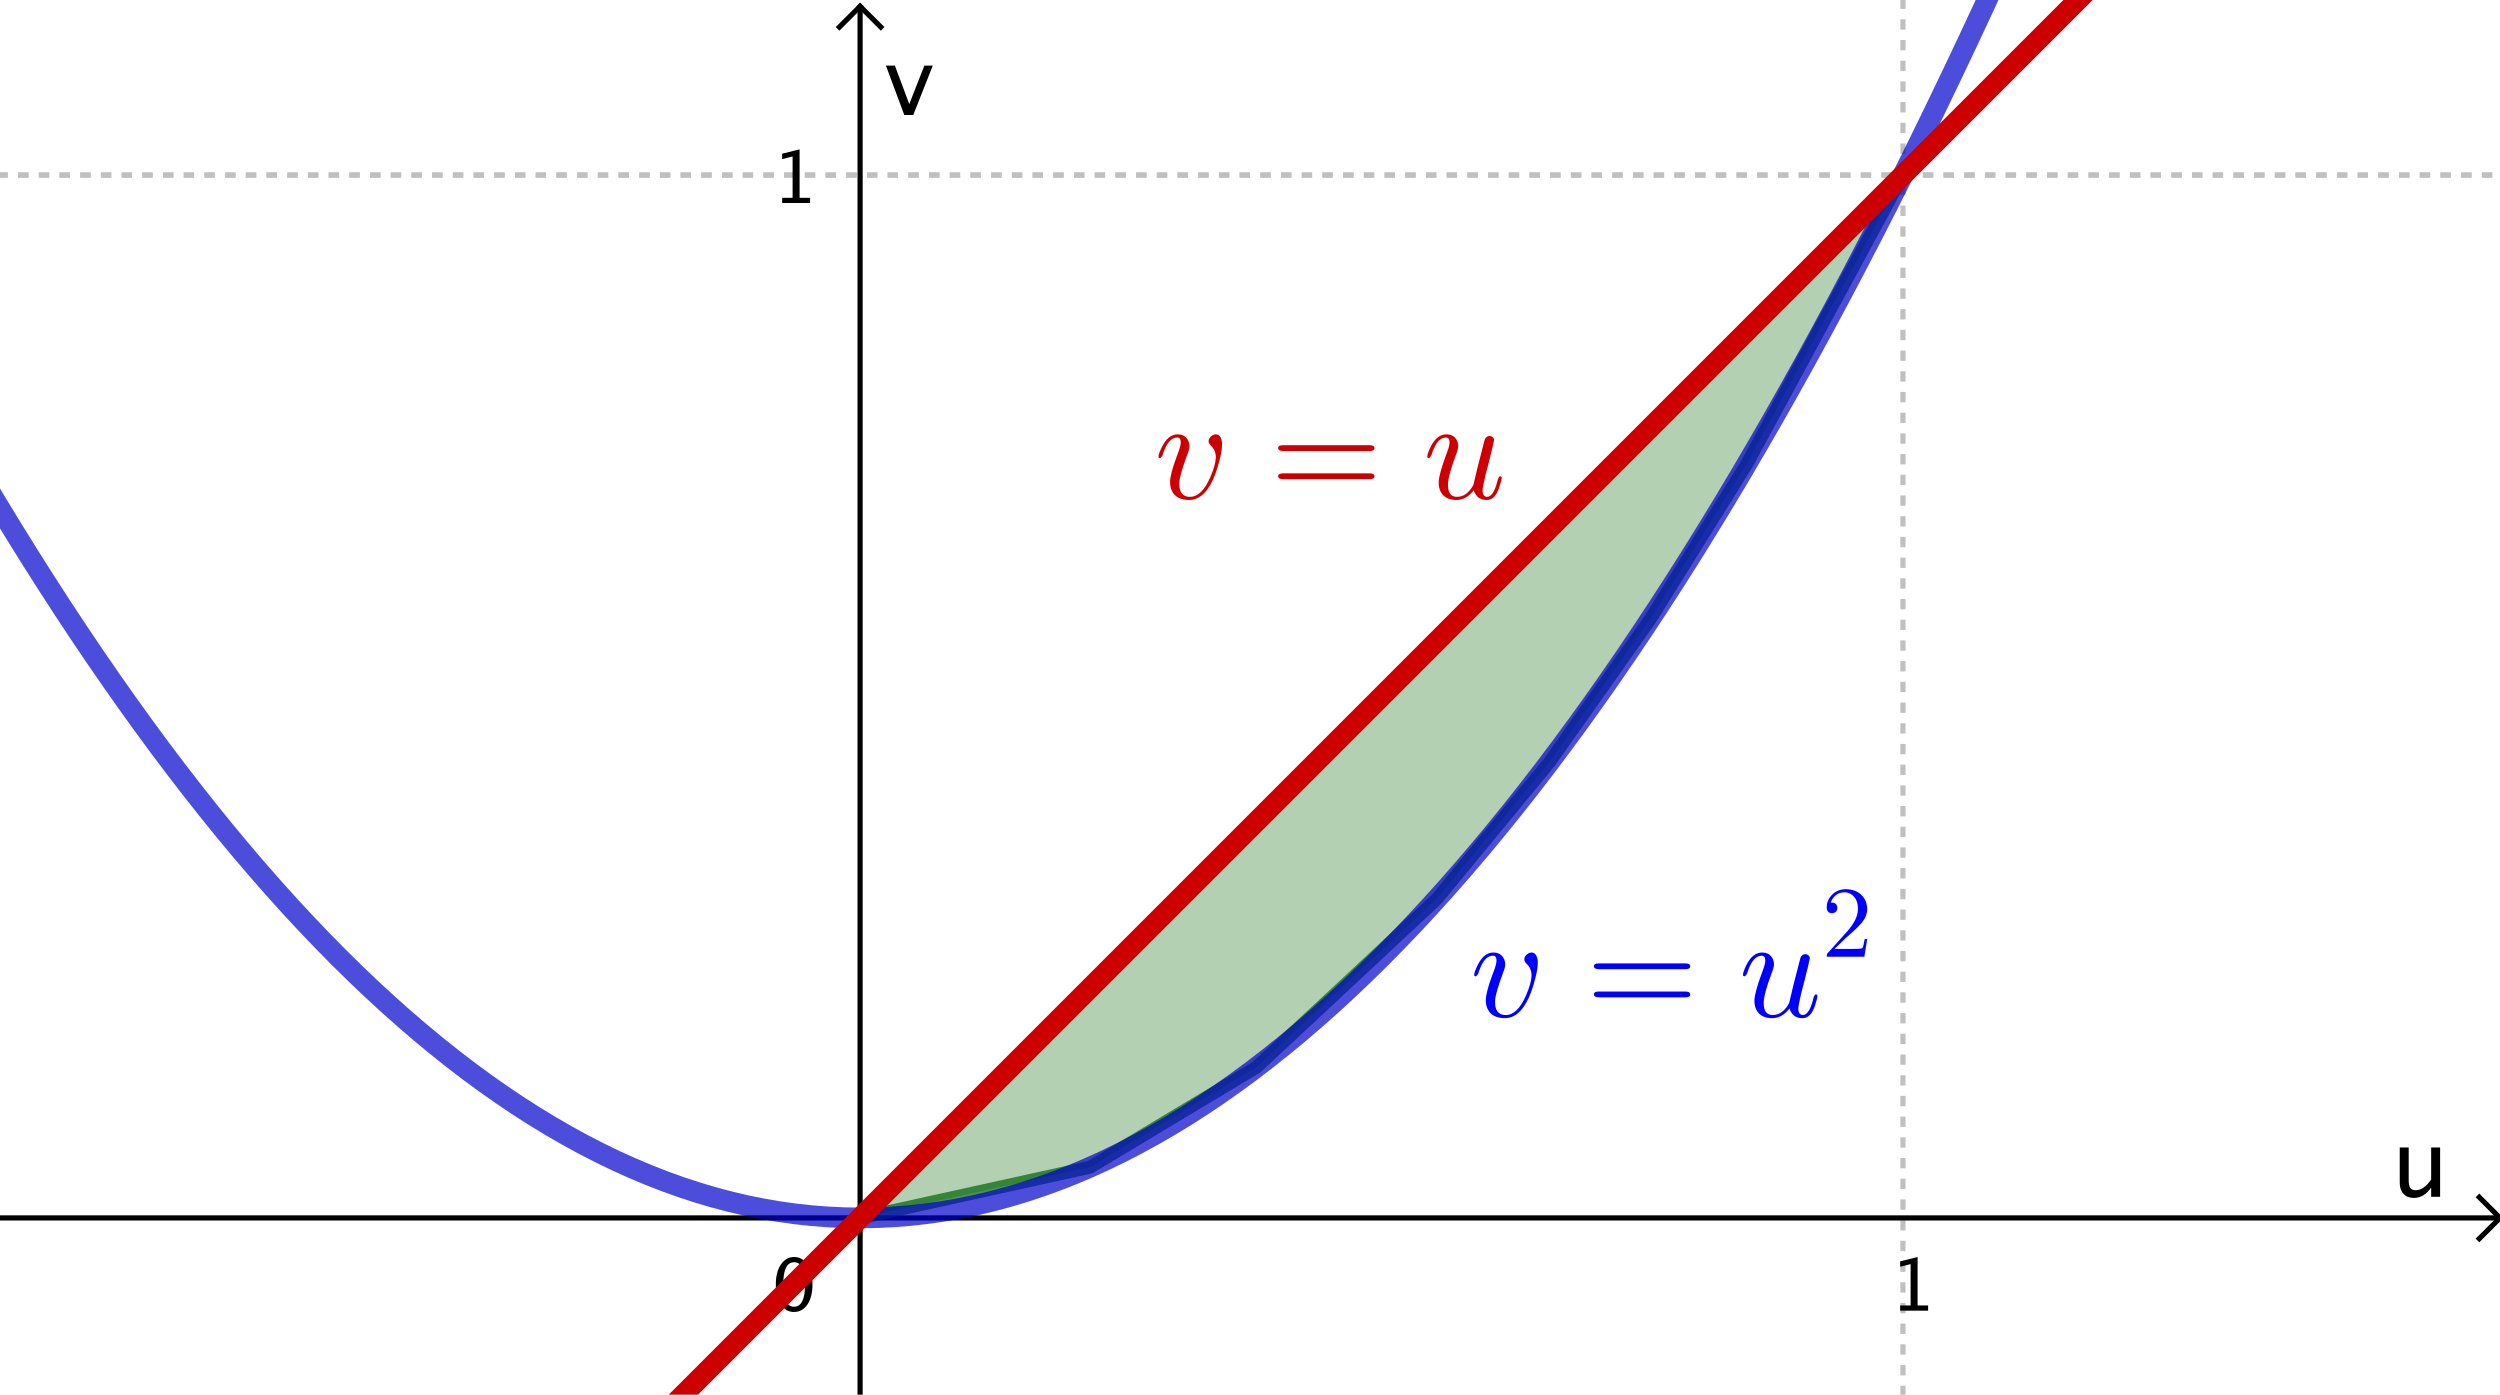 <?xml version="1.0" encoding="ISO-8859-1" standalone="no"?>

<svg 
     version="1.1"
     baseProfile="full"
     xmlns="http://www.w3.org/2000/svg"
     xmlns:xlink="http://www.w3.org/1999/xlink"
     xmlns:ev="http://www.w3.org/2001/xml-events"
     width="24.022cm"
     height="13.401cm"
     viewBox="0 0 483 269"
     >
<title>

</title>
<g stroke-linejoin="miter" stroke-dashoffset="0" stroke-dasharray="none" stroke-width="1" stroke-miterlimit="10.000" stroke-linecap="square">
<clipPath id="clipc94c997f-69f2-4a05-9016-c965e0c34307">
  <path d="M 0 0 L 0 270.00 L 484.00 270.00 L 484.00 0 z"/>
</clipPath>
<g clip-path="url(#clip1)">
<g stroke-linejoin="round" stroke-dasharray="1,3" stroke-linecap="butt" fill="none" stroke-opacity="1" stroke="#c0c0c0">
  <path d="M 367.65 0 L 367.65 270.00"/>
</g> <!-- drawing style -->
</g> <!-- clip1 -->
<clipPath id="clipf6151066-1f5d-40e7-ac81-b10d028b55b5">
  <path d="M 0 0 L 0 270.00 L 484.00 270.00 L 484.00 0 z"/>
</clipPath>
<g clip-path="url(#clip2)">
<g stroke-linejoin="round" stroke-dasharray="1,3" stroke-linecap="butt" fill="none" stroke-opacity="1" stroke="#c0c0c0">
  <path d="M 0 33.599 L 484.00 33.599"/>
</g> <!-- drawing style -->
</g> <!-- clip2 -->
<clipPath id="clip611f5252-57f4-477c-b647-ee3d430fa601">
  <path d="M 0 0 L 0 270.00 L 484.00 270.00 L 484.00 0 z"/>
</clipPath>
<g clip-path="url(#clip3)">
<g stroke-linejoin="round" stroke-dasharray="1,3" stroke-linecap="butt" fill="none" stroke-opacity="1" stroke="#c0c0c0">
  <path d="M 0 33.599 L 484.00 33.599"/>
</g> <!-- drawing style -->
</g> <!-- clip3 -->
<clipPath id="clipb3dacb73-ef37-4fc8-b702-b0f7c0794a83">
  <path d="M 0 0 L 0 270.00 L 484.00 270.00 L 484.00 0 z"/>
</clipPath>
<g clip-path="url(#clip4)">
<g stroke-linecap="butt" fill="none" stroke-opacity="1" stroke="#000000">
  <path d="M 166.17 2 L 166.17 270.00"/>
</g> <!-- drawing style -->
</g> <!-- clip4 -->
<clipPath id="clipd8c941a8-ceff-4fc0-bfaf-2ec0bc22ebd6">
  <path d="M 0 0 L 0 270.00 L 484.00 270.00 L 484.00 0 z"/>
</clipPath>
<g clip-path="url(#clip5)">
<g stroke-linecap="butt" fill="none" stroke-opacity="1" stroke="#000000">
  <path d="M 166.17 1 L 162.17 5"/>
</g> <!-- drawing style -->
</g> <!-- clip5 -->
<clipPath id="clipe3c8acc9-0c34-4359-8915-ca9ecd282050">
  <path d="M 0 0 L 0 270.00 L 484.00 270.00 L 484.00 0 z"/>
</clipPath>
<g clip-path="url(#clip6)">
<g stroke-linecap="butt" fill="none" stroke-opacity="1" stroke="#000000">
  <path d="M 166.17 1 L 170.17 5"/>
</g> <!-- drawing style -->
</g> <!-- clip6 -->
<clipPath id="clipc9f99d72-0d1a-4df1-94a3-55184463f78f">
  <path d="M 0 0 L 0 270.00 L 484.00 270.00 L 484.00 0 z"/>
</clipPath>
<g clip-path="url(#clip7)">
<g fill-opacity="1" fill-rule="nonzero" stroke="none" fill="#000000">
  <path d="M 469.70 231.00 L 469.70 229.21 Q 468.32 231.22 466.35 231.22 Q 465.10 231.22 464.36 230.43 Q 463.63 229.65 463.63 228.31 L 463.63 221.46 L 465.36 221.46 L 465.36 227.75 Q 465.36 228.82 465.67 229.27 Q 465.98 229.73 466.71 229.73 Q 468.29 229.73 469.70 227.64 L 469.70 221.46 L 471.43 221.46 L 471.43 231.00 z"/>
</g> <!-- drawing style -->
</g> <!-- clip7 -->
<clipPath id="clipd05127e2-b792-42d3-9005-2aa7a81ecb8d">
  <path d="M 0 0 L 0 270.00 L 484.00 270.00 L 484.00 0 z"/>
</clipPath>
<g clip-path="url(#clip8)">
<g stroke-linecap="butt" fill="none" stroke-opacity="1" stroke="#000000">
  <path d="M 0 235.08 L 482.00 235.08"/>
</g> <!-- drawing style -->
</g> <!-- clip8 -->
<clipPath id="clipdcb29e05-f538-43f3-9d40-bafe176813f2">
  <path d="M 0 0 L 0 270.00 L 484.00 270.00 L 484.00 0 z"/>
</clipPath>
<g clip-path="url(#clip9)">
<g stroke-linecap="butt" fill="none" stroke-opacity="1" stroke="#000000">
  <path d="M 483.00 235.08 L 479.00 231.08"/>
</g> <!-- drawing style -->
</g> <!-- clip9 -->
<clipPath id="clip1095f61e-6674-4b95-8dce-9d5d3163cfc6">
  <path d="M 0 0 L 0 270.00 L 484.00 270.00 L 484.00 0 z"/>
</clipPath>
<g clip-path="url(#clip10)">
<g stroke-linecap="butt" fill="none" stroke-opacity="1" stroke="#000000">
  <path d="M 483.00 235.08 L 479.00 239.08"/>
</g> <!-- drawing style -->
</g> <!-- clip10 -->
<clipPath id="clipe205fd01-dc38-4d5b-90d2-9bd52b99b3bf">
  <path d="M 0 0 L 0 270.00 L 484.00 270.00 L 484.00 0 z"/>
</clipPath>
<g clip-path="url(#clip11)">
<g fill-opacity="1" fill-rule="nonzero" stroke="none" fill="#000000">
  <path d="M 367.11 253.00 L 367.11 251.99 L 369.13 251.99 L 369.13 244.00 L 367.11 244.51 L 367.11 243.47 L 370.48 242.63 L 370.48 251.99 L 372.51 251.99 L 372.51 253.00 z"/>
</g> <!-- drawing style -->
</g> <!-- clip11 -->
<clipPath id="clip2c9d0434-4bc7-4018-a6a8-11606ecae264">
  <path d="M 0 0 L 0 270.00 L 484.00 270.00 L 484.00 0 z"/>
</clipPath>
<g clip-path="url(#clip12)">
<g fill-opacity="1" fill-rule="nonzero" stroke="none" fill="#000000">
  <path d="M 174.71 22.000 L 171.16 12.455 L 172.89 12.455 L 175.67 19.882 L 178.59 12.455 L 180.21 12.455 L 176.44 22.000 z"/>
</g> <!-- drawing style -->
</g> <!-- clip12 -->
<clipPath id="clip0cf1b77f-89e9-422d-befb-7134463b2527">
  <path d="M 0 0 L 0 270.00 L 484.00 270.00 L 484.00 0 z"/>
</clipPath>
<g clip-path="url(#clip13)">
<g fill-opacity="1" fill-rule="nonzero" stroke="none" fill="#000000">
  <path d="M 151.11 39.000 L 151.11 37.988 L 153.13 37.988 L 153.13 30.004 L 151.11 30.510 L 151.11 29.471 L 154.48 28.630 L 154.48 37.988 L 156.51 37.988 L 156.51 39.000 z"/>
</g> <!-- drawing style -->
</g> <!-- clip13 -->
<clipPath id="clipd81f9561-0af3-410c-91ba-0266a1a020c6">
  <path d="M 0 0 L 0 270.00 L 484.00 270.00 L 484.00 0 z"/>
</clipPath>
<g clip-path="url(#clip14)">
<g fill-opacity="1" fill-rule="nonzero" stroke="none" fill="#000000">
  <path d="M 153.39 253.25 Q 151.82 253.25 150.86 251.78 Q 149.89 250.31 149.89 247.93 Q 149.89 245.54 150.86 244.09 Q 151.84 242.63 153.43 242.63 Q 155.02 242.63 156.00 244.09 Q 156.97 245.54 156.97 247.91 Q 156.97 250.35 156.00 251.80 Q 155.02 253.25 153.39 253.25 z M 153.40 252.24 Q 155.54 252.24 155.54 247.89 Q 155.54 243.64 153.43 243.64 Q 151.32 243.64 151.32 247.93 Q 151.32 252.24 153.40 252.24 z"/>
</g> <!-- drawing style -->
</g> <!-- clip14 -->
<g id="misc">
</g><!-- misc -->
<g id="layer0">
<clipPath id="clip893a3167-cb4a-49aa-b299-8c71a7d1c039">
  <path d="M 0 0 L 0 270.00 L 484.00 270.00 L 484.00 0 z"/>
</clipPath>
<g clip-path="url(#clip15)">
<g fill-opacity=".298" fill-rule="evenodd" stroke="none" fill="#006400">
  <path d="M 166.17 235.08 L 210.57 225.29 L 242.74 205.98 L 277.55 173.50 L 299.36 147.03 L 318.92 119.27 L 337.54 89.318 L 367.65 33.599 z"/>
<title>Polygon poly1</title>
<desc>Polygon poly1: Polygon {A, B, C, D, E, F, G, H}</desc>

</g> <!-- drawing style -->
</g> <!-- clip15 -->
<clipPath id="clipae613923-3b58-4339-827c-f79b0bd198e8">
  <path d="M 0 0 L 0 270.00 L 484.00 270.00 L 484.00 0 z"/>
</clipPath>
<g clip-path="url(#clip16)">
<g stroke-linejoin="round" stroke-width="2.5" stroke-linecap="round" fill="none" stroke-opacity=".698" stroke="#006400">
  <path d="M 166.17 235.08 L 210.57 225.29 L 242.74 205.98 L 277.55 173.50 L 299.36 147.03 L 318.92 119.27 L 337.54 89.318 L 367.65 33.599 z"/>
<title>Polygon poly1</title>
<desc>Polygon poly1: Polygon {A, B, C, D, E, F, G, H}</desc>

</g> <!-- drawing style -->
</g> <!-- clip16 -->
<g transform="matrix(.28, 0, 0, .28, 284.00, 196.18)">
<clipPath id="clip62e39ac7-5618-44a8-94c5-7f0ba2f58ed6">
  <path d="M -1014.3 -700.65 L -1014.3 263.63 L 714.29 263.63 L 714.29 -700.65 z"/>
</clipPath>
<g clip-path="url(#clip17)">
<g fill-opacity="1" fill-rule="nonzero" stroke="none" fill="#0000ff">
  <path d="M 46.797 -37.203 Q 46.797 -31.703 43.797 -21.797 Q 38.000 -2.406 27.703 .594 Q 26.094 1.094 24.297 1.094 Q 15.203 1.094 12.203 -5.203 Q 10.906 -7.797 10.906 -11.297 Q 10.906 -16.500 15.500 -28.906 L 16.594 -31.797 Q 18.297 -36.203 18.297 -38.797 Q 18.297 -42.000 15.797 -42.000 Q 10.406 -42.000 6.906 -33.094 Q 6.203 -31.500 5.703 -29.594 Q 4.594 -27.906 4.094 -27.797 Q 2.906 -27.797 2.906 -28.797 Q 2.906 -30.594 5.094 -35.094 Q 9.406 -44.203 16.094 -44.203 Q 21.406 -44.203 23.500 -39.703 Q 24.297 -38.000 24.297 -36.000 Q 24.297 -33.906 23.094 -31.000 Q 17.703 -16.594 17.297 -11.094 L 17.297 -9.797 Q 17.297 -1.797 23.703 -1.094 L 24.703 -1.094 Q 32.797 -1.094 38.703 -14.703 Q 42.203 -22.703 42.500 -28.203 Q 42.500 -33.203 39.094 -36.406 Q 37.500 -38.000 37.500 -39.406 Q 37.500 -41.906 40.094 -43.500 Q 41.203 -44.203 42.406 -44.203 Q 45.297 -44.203 46.406 -40.500 Q 46.797 -39.094 46.797 -37.203 z"/>
<title>v=u^2</title>
<desc>text1 = “v=u^2”</desc>

</g> <!-- drawing style -->
</g> <!-- clip17 -->
</g> <!-- transform -->
<g transform="matrix(.28, 0, 0, .28, 306.37, 196.18)">
<clipPath id="clip27ab94d6-a41a-4b4c-8e9d-790b54df5248">
  <path d="M -1094.2 -700.65 L -1094.2 263.63 L 634.41 263.63 L 634.41 -700.65 z"/>
</clipPath>
<g clip-path="url(#clip18)">
<g fill-opacity="1" fill-rule="nonzero" stroke="none" fill="#0000ff">
  <path d="M 68.703 -32.703 L 9 -32.703 Q 5.797 -32.703 5.594 -34.703 Q 5.594 -36.703 8.906 -36.703 L 68.797 -36.703 Q 72.000 -36.703 72.094 -34.703 Q 72.094 -32.703 68.703 -32.703 z M 68.797 -13.297 L 8.906 -13.297 Q 5.703 -13.297 5.594 -15.297 Q 5.594 -17.297 9 -17.297 L 68.703 -17.297 Q 71.906 -17.297 72.094 -15.297 Q 72.094 -13.297 68.797 -13.297 z"/>
<title>v=u^2</title>
<desc>text1 = “v=u^2”</desc>

</g> <!-- drawing style -->
</g> <!-- clip18 -->
</g> <!-- transform -->
<g transform="matrix(.28, 0, 0, .28, 335.93, 196.18)">
<clipPath id="clip3f390a34-d492-45f7-8ff5-e0d2e7c6495e">
  <path d="M -1199.7 -700.65 L -1199.7 263.63 L 528.83 263.63 L 528.83 -700.65 z"/>
</clipPath>
<g clip-path="url(#clip19)">
<g fill-opacity="1" fill-rule="nonzero" stroke="none" fill="#0000ff">
  <path d="M 35.000 -5.594 L 35.000 -5.594 Q 29.797 1.094 23.094 1.094 Q 15.000 1.094 12.094 -4.797 Q 10.797 -7.406 10.797 -10.906 Q 10.797 -16.297 16.094 -30.500 Q 16.297 -31.203 16.594 -31.906 Q 18.297 -36.203 18.297 -38.703 Q 18.297 -42.000 15.797 -42.000 Q 10.203 -42.000 6.703 -32.500 Q 6.594 -32.500 6.594 -32.406 L 6.594 -32.297 Q 6.094 -31.000 5.703 -29.594 Q 4.594 -27.906 4.094 -27.797 Q 2.906 -27.797 2.906 -28.797 Q 2.906 -30.594 5 -35.094 Q 9.406 -44.203 16.094 -44.203 Q 21.406 -44.203 23.500 -39.703 Q 24.297 -38.000 24.297 -36.000 Q 24.297 -34.000 22.594 -29.703 Q 17.203 -15.406 17.203 -9.297 Q 17.203 -1.094 23.406 -1.094 Q 29.703 -1.094 34.000 -8 Q 34.594 -8.906 34.797 -9.5 Q 37.000 -19.406 42.297 -39.594 Q 43.094 -43.094 46.203 -43.094 Q 48.703 -42.594 49.094 -40.406 Q 49.094 -40.594 47.594 -33.703 Q 46.203 -28.594 45.906 -26.906 L 43.094 -16.094 Q 41.094 -7.406 41.094 -5.703 Q 41.094 -1.094 44.203 -1.094 Q 48.406 -1.094 51.094 -11.094 Q 51.406 -12.094 51.703 -13.500 Q 52.500 -15.203 53.094 -15.297 Q 54.297 -15.297 54.297 -14.297 Q 54.297 -12.797 52.500 -7.297 Q 51.906 -5.594 51.297 -4.406 Q 48.594 1.094 43.906 1.094 Q 38.203 1.094 35.797 -3.703 Q 35.297 -4.594 35.000 -5.594 z"/>
<title>v=u^2</title>
<desc>text1 = “v=u^2”</desc>

</g> <!-- drawing style -->
</g> <!-- clip19 -->
</g> <!-- transform -->
<g transform="matrix(.196, 0, 0, .196, 351.94, 184.62)">
<clipPath id="clip30a40eb8-0927-4c66-9cfa-4f633f7bbe31">
  <path d="M -1795.6 -941.95 L -1795.6 435.60 L 673.76 435.60 L 673.76 -941.95 z"/>
</clipPath>
<g clip-path="url(#clip20)">
<g fill-opacity="1" fill-rule="nonzero" stroke="none" fill="#0000ff">
  <path d="M 44.906 -17.406 L 44.906 -17.406 L 42.094 -0 L 5 -0 Q 5 -2.5 5.594 -3.203 L 6.094 -3.703 L 25.297 -25.094 Q 35.797 -36.906 35.797 -47.203 Q 35.797 -56.094 30.406 -60.703 L 30.297 -60.797 L 30.203 -60.797 Q 27.000 -63.500 22.406 -63.500 Q 15.203 -63.500 10.906 -57.297 Q 9.703 -55.500 8.906 -53.297 Q 9.203 -53.406 10.203 -53.406 Q 14.203 -53.406 15.297 -49.797 L 15.297 -49.703 Q 15.500 -49.000 15.500 -48.203 Q 15.500 -44.203 11.703 -43.094 Q 10.906 -42.906 10.297 -42.906 Q 6.594 -42.906 5.406 -46.000 Q 5 -47.094 5 -48.500 Q 5 -56.203 10.906 -61.703 Q 16.203 -66.594 23.703 -66.594 Q 34.703 -66.594 40.797 -59.203 Q 44.297 -54.906 44.797 -49.000 Q 44.906 -48.094 44.906 -47.203 Q 44.906 -39.906 39.406 -33.297 Q 36.500 -29.906 30.406 -24.297 L 24.297 -18.906 L 23.297 -18.000 L 12.703 -7.703 L 30.703 -7.703 Q 39.500 -7.703 40.203 -8.5 Q 41.203 -9.906 42.406 -17.406 L 44.906 -17.406 z"/>
<title>v=u^2</title>
<desc>text1 = “v=u^2”</desc>

</g> <!-- drawing style -->
</g> <!-- clip20 -->
</g> <!-- transform -->
<g transform="matrix(.28, 0, 0, .28, 223.00, 96.068)">
<clipPath id="clip61661bb4-a8cb-4361-a999-cf13d942bcf9">
  <path d="M -796.43 -343.10 L -796.43 621.19 L 932.14 621.19 L 932.14 -343.10 z"/>
</clipPath>
<g clip-path="url(#clip21)">
<g fill-opacity="1" fill-rule="nonzero" stroke="none" fill="#cc0000">
  <path d="M 46.797 -37.203 Q 46.797 -31.703 43.797 -21.797 Q 38.000 -2.406 27.703 .594 Q 26.094 1.094 24.297 1.094 Q 15.203 1.094 12.203 -5.203 Q 10.906 -7.797 10.906 -11.297 Q 10.906 -16.500 15.500 -28.906 L 16.594 -31.797 Q 18.297 -36.203 18.297 -38.797 Q 18.297 -42.000 15.797 -42.000 Q 10.406 -42.000 6.906 -33.094 Q 6.203 -31.500 5.703 -29.594 Q 4.594 -27.906 4.094 -27.797 Q 2.906 -27.797 2.906 -28.797 Q 2.906 -30.594 5.094 -35.094 Q 9.406 -44.203 16.094 -44.203 Q 21.406 -44.203 23.500 -39.703 Q 24.297 -38.000 24.297 -36.000 Q 24.297 -33.906 23.094 -31.000 Q 17.703 -16.594 17.297 -11.094 L 17.297 -9.797 Q 17.297 -1.797 23.703 -1.094 L 24.703 -1.094 Q 32.797 -1.094 38.703 -14.703 Q 42.203 -22.703 42.500 -28.203 Q 42.500 -33.203 39.094 -36.406 Q 37.500 -38.000 37.500 -39.406 Q 37.500 -41.906 40.094 -43.500 Q 41.203 -44.203 42.406 -44.203 Q 45.297 -44.203 46.406 -40.500 Q 46.797 -39.094 46.797 -37.203 z"/>
<title>v=u</title>
<desc>text2 = “v=u”</desc>

</g> <!-- drawing style -->
</g> <!-- clip21 -->
</g> <!-- transform -->
<g transform="matrix(.28, 0, 0, .28, 245.37, 96.068)">
<clipPath id="clip6a737815-4cd9-4c0f-90ec-9ce4dc1a5d67">
  <path d="M -876.31 -343.10 L -876.31 621.19 L 852.27 621.19 L 852.27 -343.10 z"/>
</clipPath>
<g clip-path="url(#clip22)">
<g fill-opacity="1" fill-rule="nonzero" stroke="none" fill="#cc0000">
  <path d="M 68.703 -32.703 L 9 -32.703 Q 5.797 -32.703 5.594 -34.703 Q 5.594 -36.703 8.906 -36.703 L 68.797 -36.703 Q 72.000 -36.703 72.094 -34.703 Q 72.094 -32.703 68.703 -32.703 z M 68.797 -13.297 L 8.906 -13.297 Q 5.703 -13.297 5.594 -15.297 Q 5.594 -17.297 9 -17.297 L 68.703 -17.297 Q 71.906 -17.297 72.094 -15.297 Q 72.094 -13.297 68.797 -13.297 z"/>
<title>v=u</title>
<desc>text2 = “v=u”</desc>

</g> <!-- drawing style -->
</g> <!-- clip22 -->
</g> <!-- transform -->
<g transform="matrix(.28, 0, 0, .28, 274.93, 96.068)">
<clipPath id="clipfe5ebd8c-3199-4dc9-9192-58972346f3f7">
  <path d="M -981.88 -343.10 L -981.88 621.19 L 746.69 621.19 L 746.69 -343.10 z"/>
</clipPath>
<g clip-path="url(#clip23)">
<g fill-opacity="1" fill-rule="nonzero" stroke="none" fill="#cc0000">
  <path d="M 35.000 -5.594 L 35.000 -5.594 Q 29.797 1.094 23.094 1.094 Q 15.000 1.094 12.094 -4.797 Q 10.797 -7.406 10.797 -10.906 Q 10.797 -16.297 16.094 -30.500 Q 16.297 -31.203 16.594 -31.906 Q 18.297 -36.203 18.297 -38.703 Q 18.297 -42.000 15.797 -42.000 Q 10.203 -42.000 6.703 -32.500 Q 6.594 -32.500 6.594 -32.406 L 6.594 -32.297 Q 6.094 -31.000 5.703 -29.594 Q 4.594 -27.906 4.094 -27.797 Q 2.906 -27.797 2.906 -28.797 Q 2.906 -30.594 5 -35.094 Q 9.406 -44.203 16.094 -44.203 Q 21.406 -44.203 23.500 -39.703 Q 24.297 -38.000 24.297 -36.000 Q 24.297 -34.000 22.594 -29.703 Q 17.203 -15.406 17.203 -9.297 Q 17.203 -1.094 23.406 -1.094 Q 29.703 -1.094 34.000 -8 Q 34.594 -8.906 34.797 -9.5 Q 37.000 -19.406 42.297 -39.594 Q 43.094 -43.094 46.203 -43.094 Q 48.703 -42.594 49.094 -40.406 Q 49.094 -40.594 47.594 -33.703 Q 46.203 -28.594 45.906 -26.906 L 43.094 -16.094 Q 41.094 -7.406 41.094 -5.703 Q 41.094 -1.094 44.203 -1.094 Q 48.406 -1.094 51.094 -11.094 Q 51.406 -12.094 51.703 -13.500 Q 52.500 -15.203 53.094 -15.297 Q 54.297 -15.297 54.297 -14.297 Q 54.297 -12.797 52.500 -7.297 Q 51.906 -5.594 51.297 -4.406 Q 48.594 1.094 43.906 1.094 Q 38.203 1.094 35.797 -3.703 Q 35.297 -4.594 35.000 -5.594 z"/>
<title>v=u</title>
<desc>text2 = “v=u”</desc>

</g> <!-- drawing style -->
</g> <!-- clip23 -->
</g> <!-- transform -->
</g><!-- layer0 -->
<g id="layer1">
<clipPath id="clip974dd50f-465c-48ef-9867-4b7dca7de6d5">
  <path d="M 0 0 L 0 270.00 L 484.00 270.00 L 484.00 0 z"/>
</clipPath>
<g clip-path="url(#clip24)">
<g stroke-linejoin="round" stroke-width="4" stroke-linecap="round" fill="none" stroke-opacity=".698" stroke="#0000cc">
  <path d="M -236.79 -570.84 C 31.849 503.72 300.49 503.72 569.13 -570.84"/>
<title>Parabola eq1</title>
<desc>eq1: x² - y = 0</desc>

</g> <!-- drawing style -->
</g> <!-- clip24 -->
<clipPath id="clipa654f764-cb50-4e11-b012-3ad7a0f67484">
  <path d="M 0 0 L 0 270.00 L 484.00 270.00 L 484.00 0 z"/>
</clipPath>
<g clip-path="url(#clip25)">
<g stroke-linejoin="round" stroke-width="4" stroke-linecap="round" fill="none" stroke-opacity="1" stroke="#cc0000">
  <path d="M 0 401.25 L 0 401.25 L 1 400.25 L 1 400.25 L 2 399.25 L 2 399.25 L 3 398.25 L 3 398.25 L 4 397.25 L 4 397.25 L 5 396.25 L 5 396.25 L 6 395.25 L 6 395.25 L 7 394.25 L 7 394.25 L 8 393.25 L 8 393.25 L 9 392.25 L 9 392.25 L 10.000 391.25 L 10.000 391.25 L 11.000 390.25 L 11.000 390.25 L 12.000 389.25 L 12.000 389.25 L 13.000 388.25 L 13.000 388.25 L 14.000 387.25 L 14.000 387.25 L 15.000 386.25 L 15.000 386.25 L 16.000 385.25 L 16.000 385.25 L 17.000 384.25 L 17.000 384.25 L 18.000 383.25 L 18.000 383.25 L 19.000 382.25 L 19.000 382.25 L 20.000 381.25 L 20.000 381.25 L 21.000 380.25 L 21.000 380.25 L 22.000 379.25 L 22.000 379.25 L 23.000 378.25 L 23.000 378.25 L 24.000 377.25 L 24.000 377.25 L 25.000 376.25 L 25.000 376.25 L 26.000 375.25 L 26.000 375.25 L 27.000 374.25 L 27.000 374.25 L 28.000 373.25 L 28.000 373.25 L 29.000 372.25 L 29.000 372.25 L 30.000 371.25 L 30.000 371.25 L 31.000 370.25 L 31.000 370.25 L 32.000 369.25 L 32.000 369.25 L 33.000 368.25 L 33.000 368.25 L 34.000 367.25 L 34.000 367.25 L 35.000 366.25 L 35.000 366.25 L 36.000 365.25 L 36.000 365.25 L 37.000 364.25 L 37.000 364.25 L 38.000 363.25 L 38.000 363.25 L 39.000 362.25 L 39.000 362.25 L 40.000 361.25 L 40.000 361.25 L 41.000 360.25 L 41.000 360.25 L 42.000 359.25 L 42.000 359.25 L 43.000 358.25 L 43.000 358.25 L 44.000 357.25 L 44.000 357.25 L 45.000 356.25 L 45.000 356.25 L 46.000 355.25 L 46.000 355.25 L 47.000 354.25 L 47.000 354.25 L 48.000 353.25 L 48.000 353.25 L 49.000 352.25 L 49.000 352.25 L 50.000 351.25 L 50.000 351.25 L 51.000 350.25 L 51.000 350.25 L 52.000 349.25 L 52.000 349.25 L 53.000 348.25 L 53.000 348.25 L 54.000 347.25 L 54.000 347.25 L 55.000 346.25 L 55.000 346.25 L 56.000 345.25 L 56.000 345.25 L 57.000 344.25 L 57.000 344.25 L 58.000 343.25 L 58.000 343.25 L 59.000 342.25 L 59.000 342.25 L 60.000 341.25 L 60.000 341.25 L 61.000 340.25 L 61.000 340.25 L 62.000 339.25 L 62.000 339.25 L 63.000 338.25 L 63.000 338.25 L 64.000 337.25 L 64.000 337.25 L 65.000 336.25 L 65.000 336.25 L 66.000 335.25 L 66.000 335.25 L 67.000 334.25 L 67.000 334.25 L 68.000 333.25 L 68.000 333.25 L 69.000 332.25 L 69.000 332.25 L 70.000 331.25 L 70.000 331.25 L 71.000 330.25 L 71.000 330.25 L 72.000 329.25 L 72.000 329.25 L 73.000 328.25 L 73.000 328.25 L 74.000 327.25 L 74.000 327.25 L 75.000 326.25 L 75.000 326.25 L 76.000 325.25 L 76.000 325.25 L 77.000 324.25 L 77.000 324.25 L 78.000 323.25 L 78.000 323.25 L 79.000 322.25 L 79.000 322.25 L 80.000 321.25 L 80.000 321.25 L 81.000 320.25 L 81.000 320.25 L 82.000 319.25 L 82.000 319.25 L 83.000 318.25 L 83.000 318.25 L 84.000 317.25 L 84.000 317.25 L 85.000 316.25 L 85.000 316.25 L 86.000 315.25 L 86.000 315.25 L 87.000 314.25 L 87.000 314.25 L 88.000 313.25 L 88.000 313.25 L 89.000 312.25 L 89.000 312.25 L 90.000 311.25 L 90.000 311.25 L 91.000 310.25 L 91.000 310.25 L 92.000 309.25 L 92.000 309.25 L 93.000 308.25 L 93.000 308.25 L 94.000 307.25 L 94.000 307.25 L 95.000 306.25 L 95.000 306.25 L 96.000 305.25 L 96.000 305.25 L 97.000 304.25 L 97.000 304.25 L 98.000 303.25 L 98.000 303.25 L 99.000 302.25 L 99.000 302.25 L 100.00 301.25 L 100.00 301.25 L 101.00 300.25 L 101.00 300.25 L 102.00 299.25 L 102.00 299.25 L 103.00 298.25 L 103.00 298.25 L 104.00 297.25 L 104.00 297.25 L 105.00 296.25 L 105.00 296.25 L 106.00 295.25 L 106.00 295.25 L 107.00 294.25 L 107.00 294.25 L 108.00 293.25 L 108.00 293.25 L 109.00 292.25 L 109.00 292.25 L 110.00 291.25 L 110.00 291.25 L 111.00 290.25 L 111.00 290.25 L 112.00 289.25 L 112.00 289.25 L 113.00 288.25 L 113.00 288.25 L 114.00 287.25 L 114.00 287.25 L 115.00 286.25 L 115.00 286.25 L 116.00 285.25 L 116.00 285.25 L 117.00 284.25 L 117.00 284.25 L 118.00 283.25 L 118.00 283.25 L 119.00 282.25 L 119.00 282.25 L 120.00 281.25 L 120.00 281.25 L 121.00 280.25 L 121.00 280.25 L 122.00 279.25 L 122.00 279.25 L 123.00 278.25 L 123.00 278.25 L 124.00 277.25 L 124.00 277.25 L 125.00 276.25 L 125.00 276.25 L 126.00 275.25 L 126.00 275.25 L 127.00 274.25 L 127.00 274.25 L 128.00 273.25 L 128.00 273.25 L 129.00 272.25 L 129.00 272.25 L 130.00 271.25 L 130.00 271.25 L 131.00 270.25 L 131.00 270.25 L 132.00 269.25 L 132.00 269.25 L 133.00 268.25 L 133.00 268.25 L 134.00 267.25 L 134.00 267.25 L 135.00 266.25 L 135.00 266.25 L 136.00 265.25 L 136.00 265.25 L 137.00 264.25 L 137.00 264.25 L 138.00 263.25 L 138.00 263.25 L 139.00 262.25 L 139.00 262.25 L 140.00 261.25 L 140.00 261.25 L 141.00 260.25 L 141.00 260.25 L 142.00 259.25 L 142.00 259.25 L 143.00 258.25 L 143.00 258.25 L 144.00 257.25 L 144.00 257.25 L 145.00 256.25 L 145.00 256.25 L 146.00 255.25 L 146.00 255.25 L 147.00 254.25 L 147.00 254.25 L 148.00 253.25 L 148.00 253.25 L 149.00 252.25 L 149.00 252.25 L 150.00 251.25 L 150.00 251.25 L 151.00 250.25 L 151.00 250.25 L 152.00 249.25 L 152.00 249.25 L 153.00 248.25 L 153.00 248.25 L 154.00 247.25 L 154.00 247.25 L 155.00 246.25 L 155.00 246.25 L 156.00 245.25 L 156.00 245.25 L 157.00 244.25 L 157.00 244.25 L 158.00 243.25 L 158.00 243.25 L 159.00 242.25 L 159.00 242.25 L 160.00 241.25 L 160.00 241.25 L 161.00 240.25 L 161.00 240.25 L 162.00 239.25 L 162.00 239.25 L 163.00 238.25 L 163.00 238.25 L 164.00 237.25 L 164.00 237.25 L 165.00 236.25 L 165.00 236.25 L 166.00 235.25 L 166.00 235.25 L 167.00 234.25 L 167.00 234.25 L 168.00 233.25 L 168.00 233.25 L 169.00 232.25 L 169.00 232.25 L 170.00 231.25 L 170.00 231.25 L 171.00 230.25 L 171.00 230.25 L 172.00 229.25 L 172.00 229.25 L 173.00 228.25 L 173.00 228.25 L 174.00 227.25 L 174.00 227.25 L 175.00 226.25 L 175.00 226.25 L 176.00 225.25 L 176.00 225.25 L 177.00 224.25 L 177.00 224.25 L 178.00 223.25 L 178.00 223.25 L 179.00 222.25 L 179.00 222.25 L 180.00 221.25 L 180.00 221.25 L 181.00 220.25 L 181.00 220.25 L 182.00 219.25 L 182.00 219.25 L 183.00 218.25 L 183.00 218.25 L 184.00 217.25 L 184.00 217.25 L 185.00 216.25 L 185.00 216.25 L 186.00 215.25 L 186.00 215.25 L 187.00 214.25 L 187.00 214.25 L 188.00 213.25 L 188.00 213.25 L 189.00 212.25 L 189.00 212.25 L 190.00 211.25 L 190.00 211.25 L 191.00 210.25 L 191.00 210.25 L 192.00 209.25 L 192.00 209.25 L 193.00 208.25 L 193.00 208.25 L 194.00 207.25 L 194.00 207.25 L 195.00 206.25 L 195.00 206.25 L 196.00 205.25 L 196.00 205.25 L 197.00 204.25 L 197.00 204.25 L 198.00 203.25 L 198.00 203.25 L 199.00 202.25 L 199.00 202.25 L 200.00 201.25 L 200.00 201.25 L 201.00 200.25 L 201.00 200.25 L 202.00 199.25 L 202.00 199.25 L 203.00 198.25 L 203.00 198.25 L 204.00 197.25 L 204.00 197.25 L 205.00 196.25 L 205.00 196.25 L 206.00 195.25 L 206.00 195.25 L 207.00 194.25 L 207.00 194.25 L 208.00 193.25 L 208.00 193.25 L 209.00 192.25 L 209.00 192.25 L 210.00 191.25 L 210.00 191.25 L 211.00 190.25 L 211.00 190.25 L 212.00 189.25 L 212.00 189.25 L 213.00 188.25 L 213.00 188.25 L 214.00 187.25 L 214.00 187.25 L 215.00 186.25 L 215.00 186.25 L 216.00 185.25 L 216.00 185.25 L 217.00 184.25 L 217.00 184.25 L 218.00 183.25 L 218.00 183.25 L 219.00 182.25 L 219.00 182.25 L 220.00 181.25 L 220.00 181.25 L 221.00 180.25 L 221.00 180.25 L 222.00 179.25 L 222.00 179.25 L 223.00 178.25 L 223.00 178.25 L 224.00 177.25 L 224.00 177.25 L 225.00 176.25 L 225.00 176.25 L 226.00 175.25 L 226.00 175.25 L 227.00 174.25 L 227.00 174.25 L 228.00 173.25 L 228.00 173.25 L 229.00 172.25 L 229.00 172.25 L 230.00 171.25 L 230.00 171.25 L 231.00 170.25 L 231.00 170.25 L 232.00 169.25 L 232.00 169.25 L 233.00 168.25 L 233.00 168.25 L 234.00 167.25 L 234.00 167.25 L 235.00 166.25 L 235.00 166.25 L 236.00 165.25 L 236.00 165.25 L 237.00 164.25 L 237.00 164.25 L 238.00 163.25 L 238.00 163.25 L 239.00 162.25 L 239.00 162.25 L 240.00 161.25 L 240.00 161.25 L 241.00 160.25 L 241.00 160.25 L 242.00 159.25 L 242.00 159.25 L 243.00 158.25 L 243.00 158.25 L 244.00 157.25 L 244.00 157.25 L 245.00 156.25 L 245.00 156.25 L 246.00 155.25 L 246.00 155.25 L 247.00 154.25 L 247.00 154.25 L 248.00 153.25 L 248.00 153.25 L 249.00 152.25 L 249.00 152.25 L 250.00 151.25 L 250.00 151.25 L 251.00 150.25 L 251.00 150.25 L 252.00 149.25 L 252.00 149.25 L 253.00 148.25 L 253.00 148.25 L 254.00 147.25 L 254.00 147.25 L 255.00 146.25 L 255.00 146.25 L 256.00 145.25 L 256.00 145.25 L 257.00 144.25 L 257.00 144.25 L 258.00 143.25 L 258.00 143.25 L 259.00 142.25 L 259.00 142.25 L 260.00 141.25 L 260.00 141.25 L 261.00 140.25 L 261.00 140.25 L 262.00 139.25 L 262.00 139.25 L 263.00 138.25 L 263.00 138.25 L 264.00 137.25 L 264.00 137.25 L 265.00 136.25 L 265.00 136.25 L 266.00 135.25 L 266.00 135.25 L 267.00 134.25 L 267.00 134.25 L 268.00 133.25 L 268.00 133.25 L 269.00 132.25 L 269.00 132.25 L 270.00 131.25 L 270.00 131.25 L 271.00 130.25 L 271.00 130.25 L 272.00 129.25 L 272.00 129.25 L 273.00 128.25 L 273.00 128.25 L 274.00 127.25 L 274.00 127.25 L 275.00 126.25 L 275.00 126.25 L 276.00 125.25 L 276.00 125.25 L 277.00 124.25 L 277.00 124.25 L 278.00 123.25 L 278.00 123.25 L 279.00 122.25 L 279.00 122.25 L 280.00 121.25 L 280.00 121.25 L 281.00 120.25 L 281.00 120.25 L 282.00 119.25 L 282.00 119.25 L 283.00 118.25 L 283.00 118.25 L 284.00 117.25 L 284.00 117.25 L 285.00 116.25 L 285.00 116.25 L 286.00 115.25 L 286.00 115.25 L 287.00 114.25 L 287.00 114.25 L 288.00 113.25 L 288.00 113.25 L 289.00 112.25 L 289.00 112.25 L 290.00 111.25 L 290.00 111.25 L 291.00 110.25 L 291.00 110.25 L 292.00 109.25 L 292.00 109.25 L 293.00 108.25 L 293.00 108.25 L 294.00 107.25 L 294.00 107.25 L 295.00 106.25 L 295.00 106.25 L 296.00 105.25 L 296.00 105.25 L 297.00 104.25 L 297.00 104.25 L 298.00 103.25 L 298.00 103.25 L 299.00 102.25 L 299.00 102.25 L 300.00 101.25 L 300.00 101.25 L 301.00 100.25 L 301.00 100.25 L 302.00 99.249 L 302.00 99.249 L 303.00 98.249 L 303.00 98.249 L 304.00 97.249 L 304.00 97.249 L 305.00 96.249 L 305.00 96.249 L 306.00 95.249 L 306.00 95.249 L 307.00 94.249 L 307.00 94.249 L 308.00 93.249 L 308.00 93.249 L 309.00 92.249 L 309.00 92.249 L 310.00 91.249 L 310.00 91.249 L 311.00 90.249 L 311.00 90.249 L 312.00 89.249 L 312.00 89.249 L 313.00 88.249 L 313.00 88.249 L 314.00 87.249 L 314.00 87.249 L 315.00 86.249 L 315.00 86.249 L 316.00 85.249 L 316.00 85.249 L 317.00 84.249 L 317.00 84.249 L 318.00 83.249 L 318.00 83.249 L 319.00 82.249 L 319.00 82.249 L 320.00 81.249 L 320.00 81.249 L 321.00 80.249 L 321.00 80.249 L 322.00 79.249 L 322.00 79.249 L 323.00 78.249 L 323.00 78.249 L 324.00 77.249 L 324.00 77.249 L 325.00 76.249 L 325.00 76.249 L 326.00 75.249 L 326.00 75.249 L 327.00 74.249 L 327.00 74.249 L 328.00 73.249 L 328.00 73.249 L 329.00 72.249 L 329.00 72.249 L 330.00 71.249 L 330.00 71.249 L 331.00 70.249 L 331.00 70.249 L 332.00 69.249 L 332.00 69.249 L 333.00 68.249 L 333.00 68.249 L 334.00 67.249 L 334.00 67.249 L 335.00 66.249 L 335.00 66.249 L 336.00 65.249 L 336.00 65.249 L 337.00 64.249 L 337.00 64.249 L 338.00 63.249 L 338.00 63.249 L 339.00 62.249 L 339.00 62.249 L 340.00 61.249 L 340.00 61.249 L 341.00 60.249 L 341.00 60.249 L 342.00 59.249 L 342.00 59.249 L 343.00 58.249 L 343.00 58.249 L 344.00 57.249 L 344.00 57.249 L 345.00 56.249 L 345.00 56.249 L 346.00 55.249 L 346.00 55.249 L 347.00 54.249 L 347.00 54.249 L 348.00 53.249 L 348.00 53.249 L 349.00 52.249 L 349.00 52.249 L 350.00 51.249 L 350.00 51.249 L 351.00 50.249 L 351.00 50.249 L 352.00 49.249 L 352.00 49.249 L 353.00 48.249 L 353.00 48.249 L 354.00 47.249 L 354.00 47.249 L 355.00 46.249 L 355.00 46.249 L 356.00 45.249 L 356.00 45.249 L 357.00 44.249 L 357.00 44.249 L 358.00 43.249 L 358.00 43.249 L 359.00 42.249 L 359.00 42.249 L 360.00 41.249 L 360.00 41.249 L 361.00 40.249 L 361.00 40.249 L 362.00 39.249 L 362.00 39.249 L 363.00 38.249 L 363.00 38.249 L 364.00 37.249 L 364.00 37.249 L 365.00 36.249 L 365.00 36.249 L 366.00 35.249 L 366.00 35.249 L 367.00 34.249 L 367.00 34.249 L 368.00 33.249 L 368.00 33.249 L 369.00 32.249 L 369.00 32.249 L 370.00 31.249 L 370.00 31.249 L 371.00 30.249 L 371.00 30.249 L 372.00 29.249 L 372.00 29.249 L 373.00 28.249 L 373.00 28.249 L 374.00 27.249 L 374.00 27.249 L 375.00 26.249 L 375.00 26.249 L 376.00 25.249 L 376.00 25.249 L 377.00 24.249 L 377.00 24.249 L 378.00 23.249 L 378.00 23.249 L 379.00 22.249 L 379.00 22.249 L 380.00 21.249 L 380.00 21.249 L 381.00 20.249 L 381.00 20.249 L 382.00 19.249 L 382.00 19.249 L 383.00 18.249 L 383.00 18.249 L 384.00 17.249 L 384.00 17.249 L 385.00 16.249 L 385.00 16.249 L 386.00 15.249 L 386.00 15.249 L 387.00 14.249 L 387.00 14.249 L 388.00 13.249 L 388.00 13.249 L 389.00 12.249 L 389.00 12.249 L 390.00 11.249 L 390.00 11.249 L 391.00 10.249 L 391.00 10.249 L 392.00 9.249 L 392.00 9.249 L 393.00 8.249 L 393.00 8.249 L 394.00 7.249 L 394.00 7.249 L 395.00 6.249 L 395.00 6.249 L 396.00 5.249 L 396.00 5.249 L 397.00 4.249 L 397.00 4.249 L 398.00 3.249 L 398.00 3.249 L 399.00 2.249 L 399.00 2.249 L 400.00 1.249 L 400.00 1.249 L 401.00 .249 L 401.00 .249 L 402.00 -.751 L 402.00 -.751 L 403.00 -1.751 L 403.00 -1.751 L 404.00 -2.751 L 404.00 -2.751 L 405.00 -3.751 L 405.00 -3.751 L 406.00 -4.751 L 406.00 -4.751 L 407.00 -5.751 L 407.00 -5.751 L 408.00 -6.751 L 408.00 -6.751 L 409.00 -7.751 L 409.00 -7.751 L 410.00 -8.751 L 410.00 -8.751 L 411.00 -9.751 L 411.00 -9.751 L 412.00 -10.751 L 412.00 -10.751 L 413.00 -11.751 L 413.00 -11.751 L 414.00 -12.751 L 414.00 -12.751 L 415.00 -13.751 L 415.00 -13.751 L 416.00 -14.751 L 416.00 -14.751 L 417.00 -15.751 L 417.00 -15.751 L 418.00 -16.751 L 418.00 -16.751 L 419.00 -17.751 L 419.00 -17.751 L 420.00 -18.751 L 420.00 -18.751 L 421.00 -19.751 L 421.00 -19.751 L 422.00 -20.751 L 422.00 -20.751 L 423.00 -21.751 L 423.00 -21.751 L 424.00 -22.751 L 424.00 -22.751 L 425.00 -23.751 L 425.00 -23.751 L 426.00 -24.751 L 426.00 -24.751 L 427.00 -25.751 L 427.00 -25.751 L 428.00 -26.751 L 428.00 -26.751 L 429.00 -27.751 L 429.00 -27.751 L 430.00 -28.751 L 430.00 -28.751 L 431.00 -29.751 L 431.00 -29.751 L 432.00 -30.751 L 432.00 -30.751 L 433.00 -31.751 L 433.00 -31.751 L 434.00 -32.751 L 434.00 -32.751 L 435.00 -33.751 L 435.00 -33.751 L 436.00 -34.751 L 436.00 -34.751 L 437.00 -35.751 L 437.00 -35.751 L 438.00 -36.751 L 438.00 -36.751 L 439.00 -37.751 L 439.00 -37.751 L 440.00 -38.751 L 440.00 -38.751 L 441.00 -39.751 L 441.00 -39.751 L 442.00 -40.751 L 442.00 -40.751 L 443.00 -41.751 L 443.00 -41.751 L 444.00 -42.751 L 444.00 -42.751 L 445.00 -43.751 L 445.00 -43.751 L 446.00 -44.751 L 446.00 -44.751 L 447.00 -45.751 L 447.00 -45.751 L 448.00 -46.751 L 448.00 -46.751 L 449.00 -47.751 L 449.00 -47.751 L 450.00 -48.751 L 450.00 -48.751 L 451.00 -49.751 L 451.00 -49.751 L 452.00 -50.751 L 452.00 -50.751 L 453.00 -51.751 L 453.00 -51.751 L 454.00 -52.751 L 454.00 -52.751 L 455.00 -53.751 L 455.00 -53.751 L 456.00 -54.751 L 456.00 -54.751 L 457.00 -55.751 L 457.00 -55.751 L 458.00 -56.751 L 458.00 -56.751 L 459.00 -57.751 L 459.00 -57.751 L 460.00 -58.751 L 460.00 -58.751 L 461.00 -59.751 L 461.00 -59.751 L 462.00 -60.751 L 462.00 -60.751 L 463.00 -61.751 L 463.00 -61.751 L 464.00 -62.751 L 464.00 -62.751 L 465.00 -63.751 L 465.00 -63.751 L 466.00 -64.751 L 466.00 -64.751 L 467.00 -65.751 L 467.00 -65.751 L 468.00 -66.751 L 468.00 -66.751 L 469.00 -67.751 L 469.00 -67.751 L 470.00 -68.751 L 470.00 -68.751 L 471.00 -69.751 L 471.00 -69.751 L 472.00 -70.751 L 472.00 -70.751 L 473.00 -71.751 L 473.00 -71.751 L 474.00 -72.751 L 474.00 -72.751 L 475.00 -73.751 L 475.00 -73.751 L 476.00 -74.751 L 476.00 -74.751 L 477.00 -75.751 L 477.00 -75.751 L 478.00 -76.751 L 478.00 -76.751 L 479.00 -77.751 L 479.00 -77.751 L 480.00 -78.751 L 480.00 -78.751 L 481.00 -79.751 L 481.00 -79.751 L 482.00 -80.751 L 482.00 -80.751 L 483.00 -81.751 L 483.00 -81.751 L 484.00 -82.751"/>
<title>Function f</title>
<desc>f(x) = x</desc>

</g> <!-- drawing style -->
</g> <!-- clip25 -->
</g><!-- layer1 -->
</g> <!-- default stroke -->
</svg> <!-- bounding box -->
